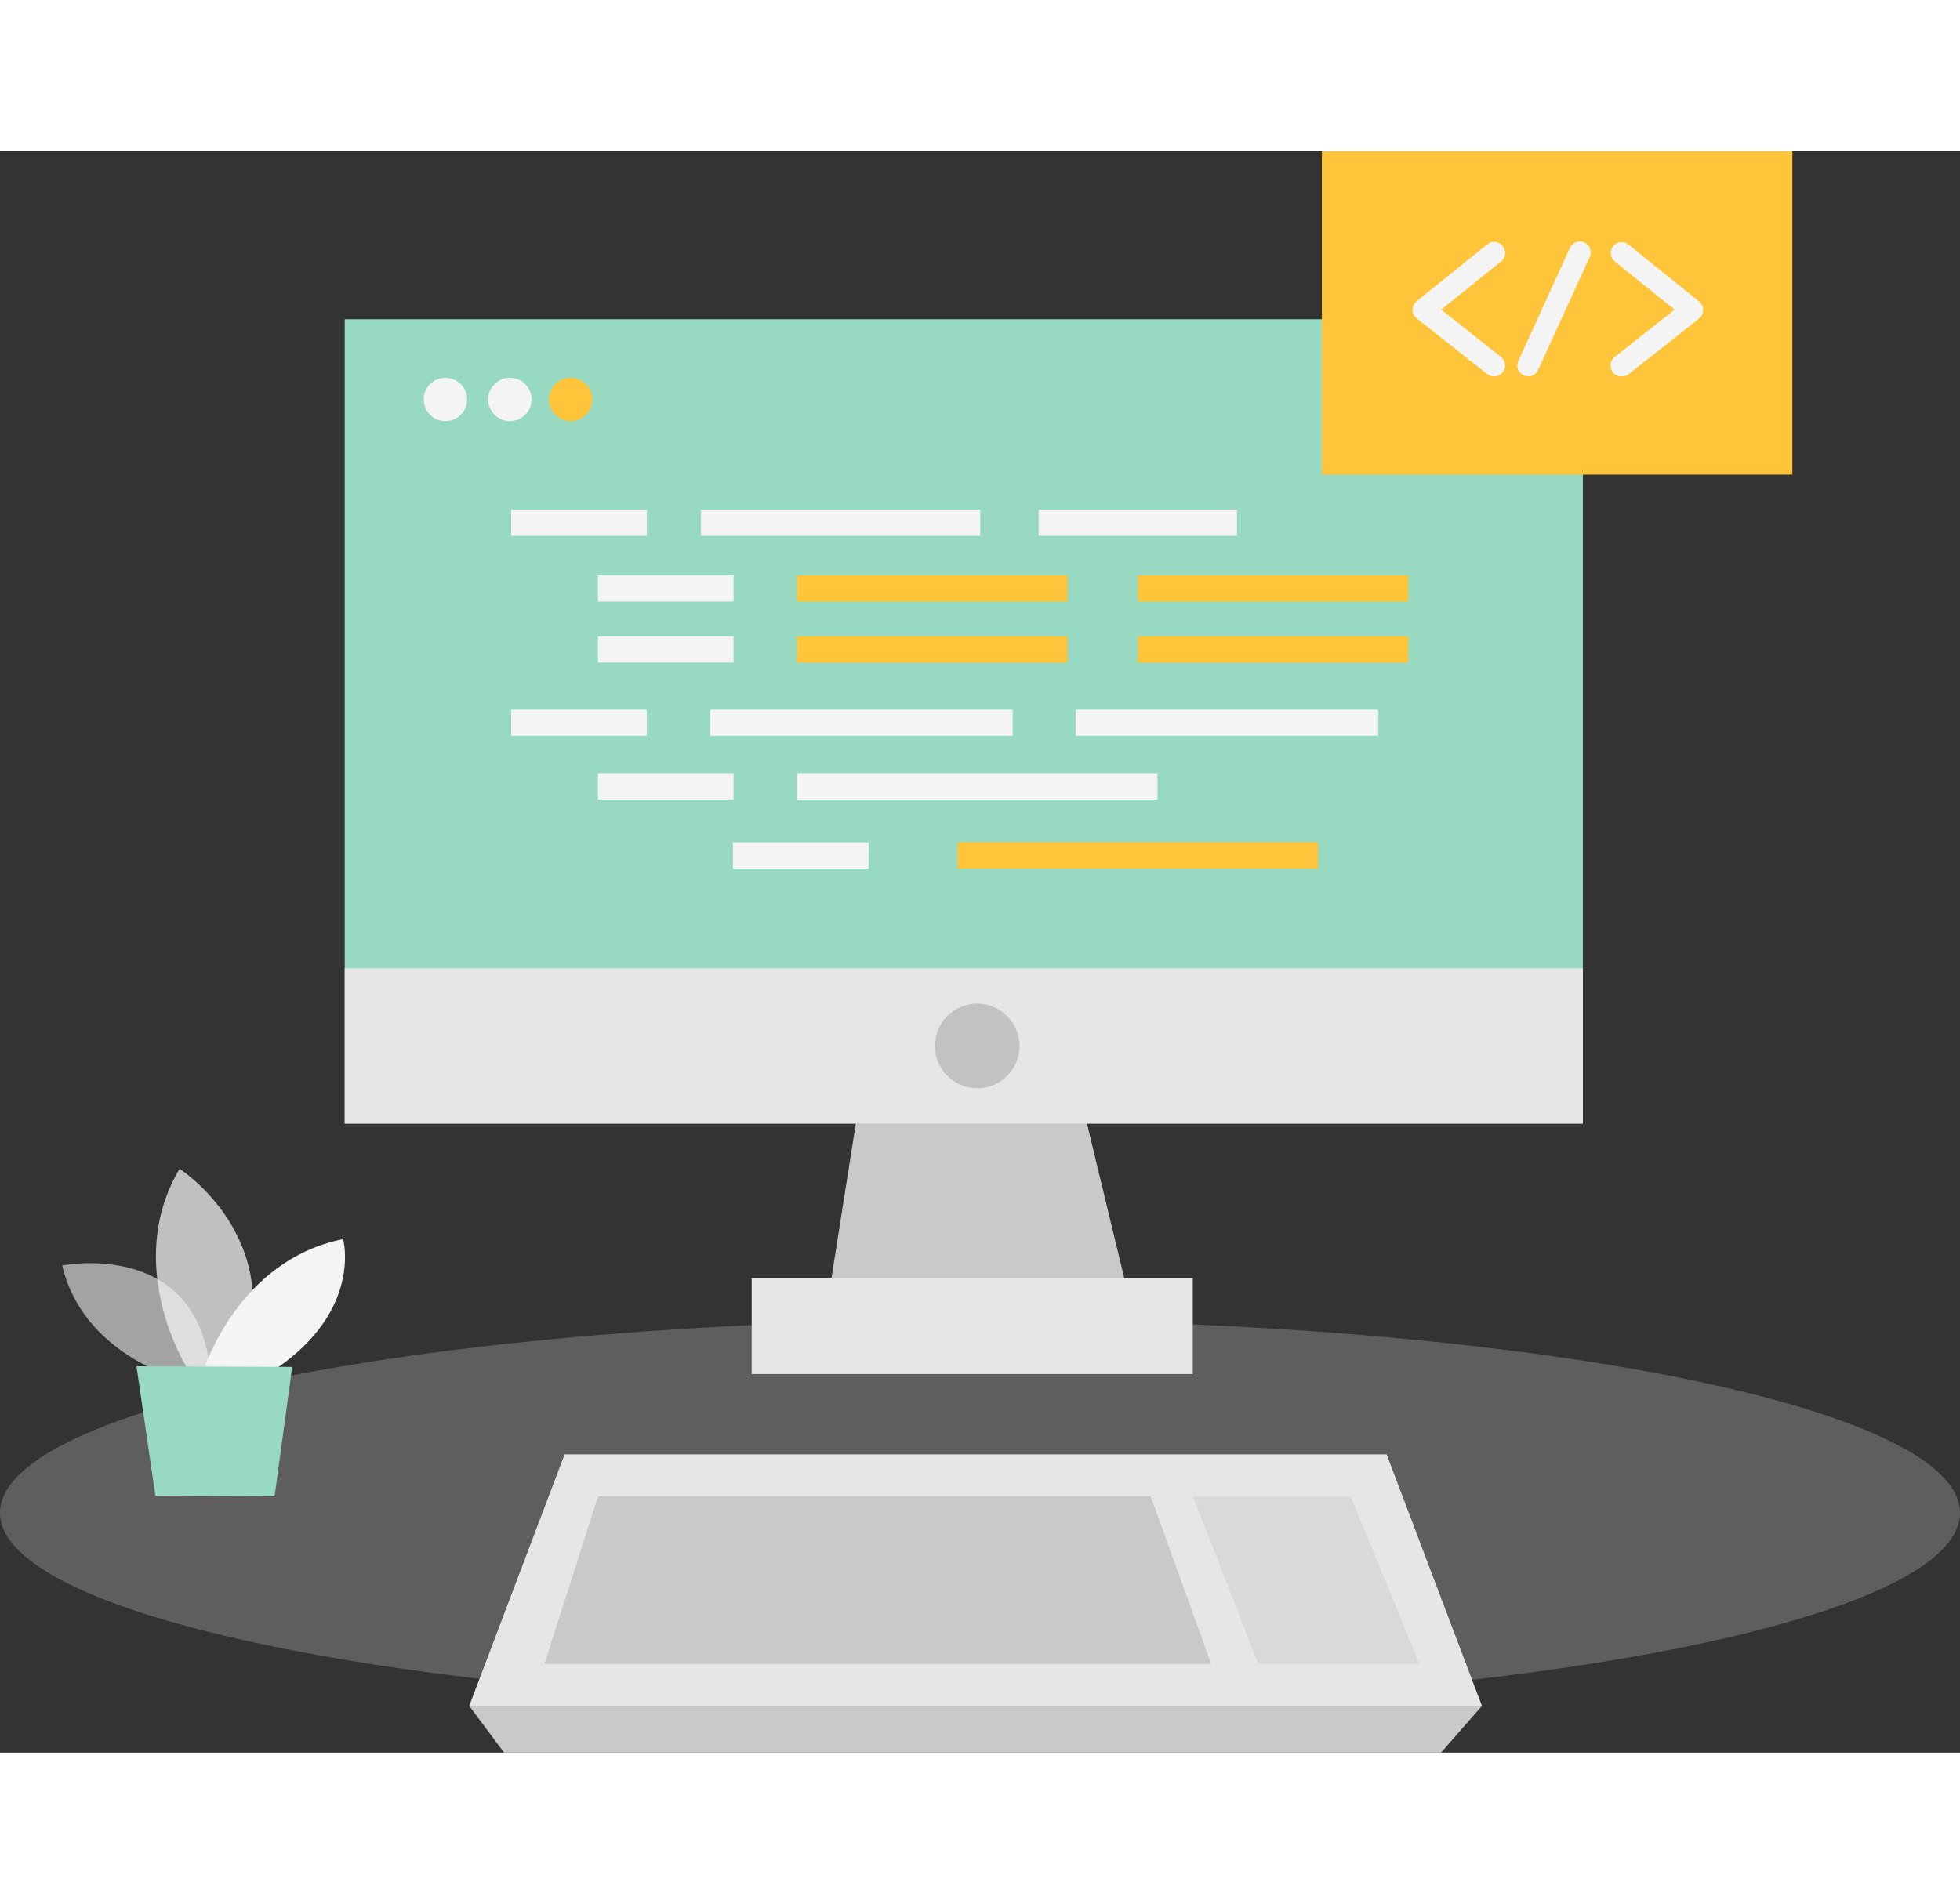 <?xml version="1.0" encoding="UTF-8" standalone="no"?>
<svg
   width="154.399"
   height="150"
   viewBox="0 0 154.399 126.173"
   fill="none"
   version="1.1"
   id="svg76"
   xmlns="http://www.w3.org/2000/svg">
  <rect x="0" y="0" width="154.399" height="126.173" fill="#333333" stroke="none"/>
  <defs
     id="defs80" />
  <path
     d="M 124.691,13.24 H 27.156 v 63.373 h 97.535 z"
     fill="#98D9C2"
     id="path2" />
  <path
     d="m 68.557,69.373 -3.707,23.534 H 89.559 l -5.682,-23.534 z"
     fill="#c9c9c9"
     id="path4" />
  <path
     opacity="0.24"
     d="m 77.2,122.486 c 42.636,0 77.199,-6.808 77.199,-15.205 0,-8.398 -34.563,-15.205 -77.199,-15.205 -42.636,0 -77.2,6.807 -77.2,15.205 0,8.397 34.563,15.205 77.2,15.205 z"
     fill="#e6e6e6"
     id="path6" />
  <path
     d="M 93.962,88.783 H 59.213 v 7.563 H 93.962 Z"
     fill="#e6e6e6"
     id="path8" />
  <path
     d="m 35.087,21.265 c 0.943,0 1.707,-0.764 1.707,-1.707 0,-0.943 -0.764,-1.707 -1.707,-1.707 -0.943,0 -1.707,0.764 -1.707,1.707 0,0.943 0.764,1.707 1.707,1.707 z"
     fill="#f4f4f4"
     id="path10" />
  <path
     d="m 40.167,21.265 c 0.943,0 1.706,-0.764 1.706,-1.707 0,-0.943 -0.764,-1.707 -1.706,-1.707 -0.943,0 -1.707,0.764 -1.707,1.707 0,0.943 0.764,1.707 1.707,1.707 z"
     fill="#f4f4f4"
     id="path12" />
  <path
     d="m 44.949,21.265 c 0.943,0 1.707,-0.764 1.707,-1.707 0,-0.943 -0.764,-1.707 -1.707,-1.707 -0.943,0 -1.707,0.764 -1.707,1.707 0,0.943 0.764,1.707 1.707,1.707 z"
     fill="#FFC53A"
     id="path14" />
  <path
     d="M 124.691,64.378 H 27.156 v 12.235 h 97.535 z"
     fill="#e6e6e6"
     id="path16" />
  <path
     d="m 76.981,73.831 c 1.841,0 3.334,-1.492 3.334,-3.334 0,-1.841 -1.493,-3.334 -3.334,-3.334 -1.841,0 -3.333,1.492 -3.333,3.334 0,1.841 1.492,3.334 3.333,3.334 z"
     fill="#c2c2c2"
     id="path18" />
  <path
     d="M 91.18,49.008 H 62.78 v 2.07 H 91.18 Z"
     fill="#f4f4f4"
     id="path20" />
  <path
     d="m 103.834,54.452 h -28.4 v 2.07 h 28.4 z"
     fill="#FFC53A"
     id="path22" />
  <path
     d="M 79.777,43.998 H 55.944 v 2.07 H 79.777 Z"
     fill="#f4f4f4"
     id="path24" />
  <path
     d="M 108.565,43.998 H 84.732 v 2.07 h 23.833 z"
     fill="#f4f4f4"
     id="path26" />
  <path
     d="M 84.09,38.222 H 62.78 v 2.07 H 84.09 Z"
     fill="#FFC53A"
     id="path28" />
  <path
     d="m 110.943,38.222 h -21.31 v 2.07 h 21.31 z"
     fill="#FFC53A"
     id="path30" />
  <path
     d="M 57.785,49.008 H 47.102 v 2.07 h 10.682 z"
     fill="#f4f4f4"
     id="path32" />
  <path
     d="M 68.423,54.452 H 57.74 v 2.07 h 10.682 z"
     fill="#f4f4f4"
     id="path34" />
  <path
     d="M 50.949,43.998 H 40.267 v 2.07 H 50.949 Z"
     fill="#f4f4f4"
     id="path36" />
  <path
     d="M 50.949,28.231 H 40.267 v 2.07 H 50.949 Z"
     fill="#f4f4f4"
     id="path38" />
  <path
     d="M 57.785,33.415 H 47.102 v 2.07 h 10.682 z"
     fill="#f4f4f4"
     id="path40" />
  <path
     d="M 84.09,33.415 H 62.78 v 2.07 H 84.09 Z"
     fill="#FFC53A"
     id="path42" />
  <path
     d="m 110.943,33.415 h -21.31 v 2.07 h 21.31 z"
     fill="#FFC53A"
     id="path44" />
  <path
     d="M 57.785,38.222 H 47.102 v 2.07 h 10.682 z"
     fill="#f4f4f4"
     id="path46" />
  <path
     d="M 77.219,28.231 H 55.218 v 2.07 H 77.219 Z"
     fill="#f4f4f4"
     id="path48" />
  <path
     d="M 97.444,28.231 H 81.821 v 2.07 h 15.623 z"
     fill="#f4f4f4"
     id="path50" />
  <path
     d="m 141.194,0 h -37.062 v 25.48 h 37.062 z"
     fill="#FFC53A"
     id="path52" />
  <path
     d="m 117.685,17.742 c -0.193,5e-4 -0.381,-0.064 -0.532,-0.184 l -5.558,-4.393 c -0.1,-0.081 -0.18,-0.184 -0.236,-0.3 -0.055,-0.116 -0.084,-0.243 -0.084,-0.372 0,-0.129 0.029,-0.256 0.084,-0.372 0.056,-0.116 0.136,-0.219 0.236,-0.3 l 5.558,-4.478 c 0.178,-0.145 0.406,-0.214 0.635,-0.19 0.228,0.023 0.438,0.137 0.584,0.315 0.145,0.178 0.213,0.407 0.19,0.635 -0.024,0.229 -0.137,0.439 -0.315,0.584 l -4.717,3.796 4.712,3.727 c 0.139,0.111 0.24,0.263 0.289,0.433 0.049,0.171 0.044,0.353 -0.014,0.521 -0.058,0.168 -0.167,0.314 -0.312,0.417 -0.144,0.104 -0.317,0.16 -0.495,0.161 z"
     fill="#f4f4f4"
     id="path54" />
  <path
     d="m 127.746,17.743 c -0.181,0.004 -0.357,-0.049 -0.505,-0.151 -0.149,-0.102 -0.261,-0.249 -0.321,-0.419 -0.06,-0.17 -0.065,-0.354 -0.014,-0.527 0.051,-0.173 0.155,-0.325 0.297,-0.435 l 4.712,-3.727 -4.712,-3.796 c -0.177,-0.143 -0.289,-0.351 -0.313,-0.577 -0.024,-0.226 0.043,-0.453 0.186,-0.63 0.144,-0.177 0.351,-0.289 0.577,-0.313 0.227,-0.024 0.453,0.043 0.63,0.186 l 5.553,4.478 c 0.103,0.081 0.187,0.184 0.245,0.302 0.058,0.118 0.088,0.248 0.088,0.379 -0.002,0.129 -0.033,0.256 -0.089,0.372 -0.057,0.116 -0.139,0.218 -0.239,0.299 l -5.558,4.393 c -0.155,0.115 -0.345,0.173 -0.537,0.164 z"
     fill="#f4f4f4"
     id="path56" />
  <path
     d="m 120.382,17.742 c -0.123,4e-4 -0.243,-0.027 -0.354,-0.08 -0.102,-0.046 -0.195,-0.112 -0.272,-0.195 -0.077,-0.082 -0.137,-0.179 -0.176,-0.284 -0.039,-0.105 -0.057,-0.218 -0.053,-0.33 0.004,-0.113 0.031,-0.223 0.079,-0.325 l 4.045,-8.866 c 0.042,-0.109 0.107,-0.208 0.189,-0.292 0.083,-0.083 0.181,-0.149 0.29,-0.193 0.108,-0.044 0.225,-0.065 0.342,-0.062 0.117,0.003 0.232,0.029 0.339,0.078 0.106,0.049 0.202,0.119 0.28,0.206 0.079,0.087 0.139,0.189 0.176,0.3 0.038,0.111 0.052,0.228 0.043,0.345 -0.009,0.117 -0.042,0.23 -0.097,0.334 l -4.05,8.861 c -0.069,0.15 -0.179,0.277 -0.317,0.366 -0.139,0.089 -0.3,0.137 -0.464,0.137 z"
     fill="#f4f4f4"
     id="path58" />
  <path
     d="M 109.232,102.674 H 78.473 75.234 44.476 l -7.513,19.817 h 38.271 3.239 38.267 z"
     fill="#e6e6e6"
     id="path60" />
  <path
     d="M 90.648,105.972 H 74.394 71.936 47.118 l -4.234,13.215 H 71.936 74.394 95.41 Z"
     fill="#c9c9c9"
     id="path62" />
  <path
     opacity="0.42"
     d="m 93.962,105.972 5.155,13.215 h 12.702 l -5.418,-13.215 z"
     fill="#c9c9c9"
     id="path64" />
  <path
     d="m 36.963,122.491 2.747,3.682 h 73.807 l 3.224,-3.682 z"
     fill="#c9c9c9"
     id="path66" />
  <path
     opacity="0.58"
     d="m 13.856,96.648 c 0,0 -7.354,-1.99 -8.956,-8.856 0,0 11.399,-2.304 11.722,9.453 z"
     fill="#f4f4f4"
     id="path68" />
  <path
     opacity="0.73"
     d="m 14.757,95.917 c 0,0 -5.135,-8.125 -0.612,-15.738 0,0 8.667,5.508 4.816,15.743 z"
     fill="#f4f4f4"
     id="path70" />
  <path
     d="m 16.086,95.927 c 0,0 2.717,-8.583 10.946,-10.21 0,0 1.537,5.573 -5.319,10.23 z"
     fill="#f4f4f4"
     id="path72" />
  <path
     d="m 10.752,95.733 1.488,10.2 9.394,0.04 1.383,-10.19 z"
     fill="#98D9C2"
     id="path74" />
</svg>

